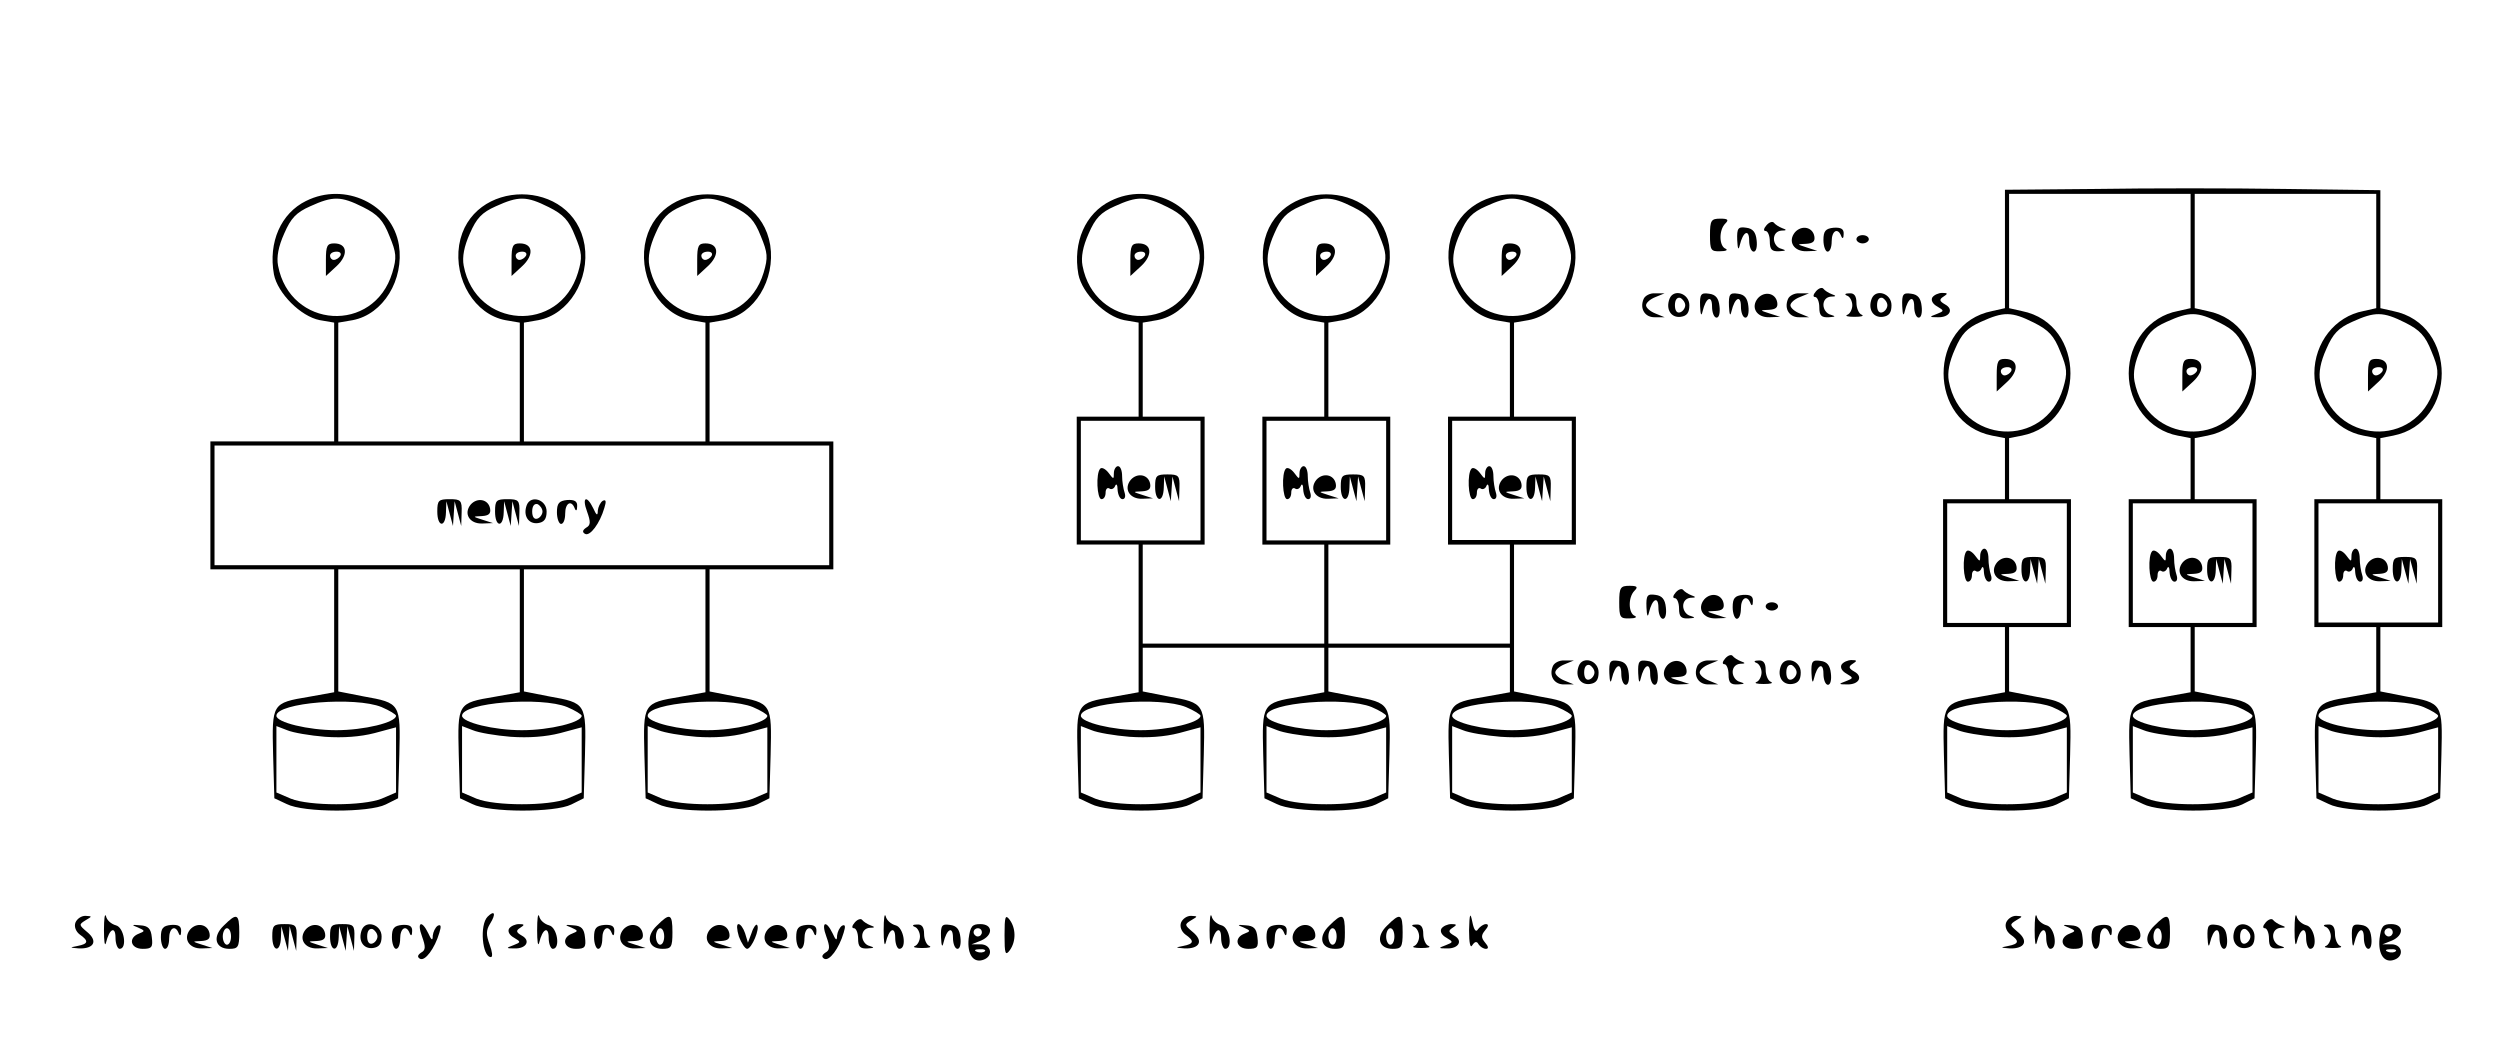 <?xml version="1.0" standalone="no"?>
<!DOCTYPE svg PUBLIC "-//W3C//DTD SVG 20010904//EN"
 "http://www.w3.org/TR/2001/REC-SVG-20010904/DTD/svg10.dtd">
<svg version="1.0" xmlns="http://www.w3.org/2000/svg"
 width="606pt" height="256pt" viewBox="0 0 606 256"
 preserveAspectRatio="xMidYMid meet">

<g transform="translate(0,256) scale(0.1,-0.1)"
fill="#000000" stroke="none">
<path d="M5083 2102 l-223 -2 0 -144 0 -143 -31 -7 c-157 -31 -157 -271 0
-302 l31 -6 0 -74 0 -74 -75 0 -75 0 0 -155 0 -155 75 0 75 0 0 -79 0 -79 -61
-11 c-90 -15 -90 -16 -87 -140 l3 -106 30 -14 c41 -21 200 -21 240 -1 l30 15
3 106 c3 124 3 125 -87 141 l-61 12 0 78 0 78 75 0 75 0 0 155 0 155 -75 0
-75 0 0 74 0 74 31 6 c157 31 157 271 0 302 l-31 7 0 138 0 139 220 0 220 0 0
-139 0 -138 -31 -7 c-69 -13 -119 -77 -119 -151 0 -74 50 -138 119 -151 l31
-6 0 -74 0 -74 -75 0 -75 0 0 -155 0 -155 75 0 75 0 0 -79 0 -79 -61 -11 c-90
-15 -90 -16 -87 -140 l3 -106 30 -14 c41 -21 200 -21 240 -1 l30 15 3 106 c3
124 3 125 -87 141 l-61 12 0 78 0 78 75 0 75 0 0 155 0 155 -75 0 -75 0 0 74
0 74 31 6 c157 31 157 271 0 302 l-31 7 0 138 0 139 220 0 220 0 0 -139 0
-138 -31 -7 c-69 -13 -119 -77 -119 -151 0 -74 50 -138 119 -151 l31 -6 0 -74
0 -74 -75 0 -75 0 0 -155 0 -155 75 0 75 0 0 -79 0 -79 -61 -11 c-90 -15 -90
-16 -87 -140 l3 -106 30 -14 c41 -21 200 -21 240 -1 l30 15 3 106 c3 124 3
125 -87 141 l-61 12 0 78 0 78 75 0 75 0 0 155 0 155 -75 0 -75 0 0 74 0 74
31 6 c157 31 157 271 0 302 l-31 7 0 143 0 143 -232 3 c-128 2 -333 2 -455 0z
m-153 -324 c36 -18 49 -32 64 -70 17 -41 18 -52 7 -89 -45 -149 -248 -136
-277 17 -4 21 1 47 15 78 16 37 29 51 63 66 55 25 74 25 128 -2z m450 0 c36
-18 49 -32 64 -70 17 -41 18 -52 7 -89 -45 -149 -248 -136 -277 17 -4 21 1 47
15 78 16 37 29 51 63 66 55 25 74 25 128 -2z m450 0 c36 -18 49 -32 64 -70 17
-41 18 -52 7 -89 -45 -149 -248 -136 -277 17 -4 21 1 47 15 78 16 37 29 51 63
66 55 25 74 25 128 -2z m-820 -583 l0 -145 -145 0 -145 0 0 145 0 145 145 0
145 0 0 -145z m450 0 l0 -145 -145 0 -145 0 0 145 0 145 145 0 145 0 0 -145z
m450 0 l0 -144 -145 0 -145 0 0 144 0 145 145 0 145 0 0 -145z m-935 -349 c19
-8 35 -18 35 -21 0 -16 -77 -35 -145 -35 -68 0 -145 19 -145 35 0 32 192 47
255 21z m450 0 c19 -8 35 -18 35 -21 0 -16 -77 -35 -145 -35 -68 0 -145 19
-145 35 0 32 192 47 255 21z m450 0 c19 -8 35 -18 35 -21 0 -16 -77 -35 -145
-35 -68 0 -145 19 -145 35 0 32 192 47 255 21z m-1037 -72 c44 -3 85 0 120 9
l52 14 0 -79 0 -79 -35 -15 c-45 -18 -175 -18 -220 0 l-35 15 0 80 0 81 26
-10 c14 -6 55 -13 92 -16z m450 0 c44 -3 85 0 120 9 l52 14 0 -79 0 -79 -35
-15 c-45 -18 -175 -18 -220 0 l-35 15 0 80 0 81 26 -10 c14 -6 55 -13 92 -16z
m450 0 c44 -3 85 0 120 9 l52 14 0 -79 0 -79 -35 -15 c-45 -18 -175 -18 -220
0 l-35 15 0 80 0 81 26 -10 c14 -6 55 -13 92 -16z"/>
<path d="M4840 1650 l0 -39 26 24 c29 27 26 55 -6 55 -17 0 -20 -6 -20 -40z
m35 10 c-3 -5 -10 -10 -16 -10 -5 0 -9 5 -9 10 0 6 7 10 16 10 8 0 12 -4 9
-10z"/>
<path d="M5290 1650 l0 -39 26 24 c29 27 26 55 -6 55 -17 0 -20 -6 -20 -40z
m35 10 c-3 -5 -10 -10 -16 -10 -5 0 -9 5 -9 10 0 6 7 10 16 10 8 0 12 -4 9
-10z"/>
<path d="M5740 1650 l0 -39 26 24 c29 27 26 55 -6 55 -17 0 -20 -6 -20 -40z
m35 10 c-3 -5 -10 -10 -16 -10 -5 0 -9 5 -9 10 0 6 7 10 16 10 8 0 12 -4 9
-10z"/>
<path d="M4767 1224 c-11 -11 -8 -74 3 -74 6 0 10 7 10 16 0 8 4 13 9 10 5 -4
12 0 14 6 3 7 6 3 6 -9 1 -13 6 -23 12 -23 6 0 8 7 5 16 -3 9 -6 27 -6 40 0
13 -4 24 -10 24 -5 0 -10 -8 -10 -17 0 -16 -1 -15 -13 1 -7 9 -16 14 -20 10z"/>
<path d="M4841 1197 c-18 -22 -3 -47 28 -46 l26 1 -25 8 c-25 8 -25 8 -2 9 17
1 22 6 20 18 -4 23 -31 28 -47 10z"/>
<path d="M4900 1180 c0 -38 20 -40 21 -2 l1 27 8 -30 8 -30 2 30 2 30 8 -30 8
-30 1 33 c1 29 -2 32 -29 32 -27 0 -30 -3 -30 -30z"/>
<path d="M5217 1224 c-11 -11 -8 -74 3 -74 6 0 10 7 10 16 0 8 4 13 9 10 5 -4
12 0 14 6 3 7 6 3 6 -9 1 -13 6 -23 12 -23 6 0 8 7 5 16 -3 9 -6 27 -6 40 0
13 -4 24 -10 24 -5 0 -10 -8 -10 -17 0 -16 -1 -15 -13 1 -7 9 -16 14 -20 10z"/>
<path d="M5291 1197 c-18 -22 -3 -47 28 -46 l26 1 -25 8 c-25 8 -25 8 -2 9 17
1 22 6 20 18 -4 23 -31 28 -47 10z"/>
<path d="M5350 1180 c0 -38 20 -40 21 -2 l1 27 8 -30 8 -30 2 30 2 30 8 -30 8
-30 1 33 c1 29 -2 32 -29 32 -27 0 -30 -3 -30 -30z"/>
<path d="M5667 1224 c-11 -11 -8 -74 3 -74 6 0 10 7 10 16 0 8 4 13 9 10 5 -4
12 0 14 6 3 7 6 3 6 -9 1 -13 6 -23 12 -23 6 0 8 7 5 16 -3 9 -6 27 -6 40 0
13 -4 24 -10 24 -5 0 -10 -8 -10 -17 0 -16 -1 -15 -13 1 -7 9 -16 14 -20 10z"/>
<path d="M5741 1197 c-18 -22 -3 -47 28 -46 l26 1 -25 8 c-25 8 -25 8 -2 9 17
1 22 6 20 18 -4 23 -31 28 -47 10z"/>
<path d="M5800 1180 c0 -38 20 -40 21 -2 l1 27 8 -30 8 -30 2 30 2 30 8 -30 8
-30 1 33 c1 29 -2 32 -29 32 -27 0 -30 -3 -30 -30z"/>
<path d="M742 2073 c-61 -30 -92 -100 -78 -178 9 -46 65 -102 111 -111 l35 -6
0 -144 0 -144 -150 0 -150 0 0 -155 0 -155 150 0 150 0 0 -149 0 -149 -61 -11
c-90 -15 -90 -16 -87 -140 l3 -106 30 -14 c41 -21 200 -21 240 -1 l30 15 3
106 c3 124 3 125 -87 141 l-61 12 0 148 0 148 220 0 220 0 0 -149 0 -149 -61
-11 c-90 -15 -90 -16 -87 -140 l3 -106 30 -14 c41 -21 200 -21 240 -1 l30 15
3 106 c3 124 3 125 -87 141 l-61 12 0 148 0 148 220 0 220 0 0 -149 0 -149
-61 -11 c-90 -15 -90 -16 -87 -140 l3 -106 30 -14 c41 -21 200 -21 240 -1 l30
15 3 106 c3 124 3 125 -87 141 l-61 12 0 148 0 148 150 0 150 0 0 155 0 155
-150 0 -150 0 0 144 0 144 35 6 c74 14 125 98 112 182 -27 164 -277 164 -304
0 -13 -84 38 -168 112 -182 l35 -6 0 -144 0 -144 -220 0 -220 0 0 144 0 144
35 6 c74 14 125 98 112 182 -27 164 -277 164 -304 0 -13 -84 38 -168 112 -182
l35 -6 0 -144 0 -144 -220 0 -220 0 0 144 0 144 35 6 c74 14 125 98 112 182
-16 99 -131 154 -225 107z m138 -15 c36 -18 49 -32 64 -70 17 -41 18 -52 7
-89 -45 -149 -248 -136 -277 17 -4 21 1 47 15 78 16 37 29 51 63 66 55 25 74
25 128 -2z m450 0 c36 -18 49 -32 64 -70 17 -41 18 -52 7 -89 -45 -149 -248
-136 -277 17 -4 21 1 47 15 78 16 37 29 51 63 66 55 25 74 25 128 -2z m450 0
c36 -18 49 -32 64 -70 17 -41 18 -52 7 -89 -45 -149 -248 -136 -277 17 -4 21
1 47 15 78 16 37 29 51 63 66 55 25 74 25 128 -2z m230 -723 l0 -145 -745 0
-745 0 0 145 0 145 745 0 745 0 0 -145z m-1085 -489 c19 -8 35 -18 35 -21 0
-16 -77 -35 -145 -35 -68 0 -145 19 -145 35 0 32 192 47 255 21z m450 0 c19
-8 35 -18 35 -21 0 -16 -77 -35 -145 -35 -68 0 -145 19 -145 35 0 32 192 47
255 21z m450 0 c19 -8 35 -18 35 -21 0 -16 -77 -35 -145 -35 -68 0 -145 19
-145 35 0 32 192 47 255 21z m-1037 -72 c44 -3 85 0 120 9 l52 14 0 -79 0 -79
-35 -15 c-45 -18 -175 -18 -220 0 l-35 15 0 80 0 81 26 -10 c14 -6 55 -13 92
-16z m450 0 c44 -3 85 0 120 9 l52 14 0 -79 0 -79 -35 -15 c-45 -18 -175 -18
-220 0 l-35 15 0 80 0 81 26 -10 c14 -6 55 -13 92 -16z m450 0 c44 -3 85 0
120 9 l52 14 0 -79 0 -79 -35 -15 c-45 -18 -175 -18 -220 0 l-35 15 0 80 0 81
26 -10 c14 -6 55 -13 92 -16z"/>
<path d="M790 1930 l0 -39 26 24 c29 27 26 55 -6 55 -17 0 -20 -6 -20 -40z
m35 10 c-3 -5 -10 -10 -16 -10 -5 0 -9 5 -9 10 0 6 7 10 16 10 8 0 12 -4 9
-10z"/>
<path d="M1240 1930 l0 -39 26 24 c29 27 26 55 -6 55 -17 0 -20 -6 -20 -40z
m35 10 c-3 -5 -10 -10 -16 -10 -5 0 -9 5 -9 10 0 6 7 10 16 10 8 0 12 -4 9
-10z"/>
<path d="M1690 1930 l0 -39 26 24 c29 27 26 55 -6 55 -17 0 -20 -6 -20 -40z
m35 10 c-3 -5 -10 -10 -16 -10 -5 0 -9 5 -9 10 0 6 7 10 16 10 8 0 12 -4 9
-10z"/>
<path d="M1060 1320 c0 -38 20 -40 21 -2 l1 27 8 -30 8 -30 2 30 2 30 8 -30 8
-30 1 33 c1 29 -2 32 -29 32 -27 0 -30 -3 -30 -30z"/>
<path d="M1141 1337 c-18 -22 -3 -47 28 -46 l26 1 -25 8 c-25 8 -25 8 -2 9 17
1 22 6 20 18 -4 23 -31 28 -47 10z"/>
<path d="M1200 1320 c0 -38 20 -40 21 -2 l1 27 8 -30 8 -30 2 30 2 30 8 -30 8
-30 1 33 c1 29 -2 32 -29 32 -27 0 -30 -3 -30 -30z"/>
<path d="M1277 1336 c-10 -26 4 -47 27 -44 15 2 21 10 21 28 0 29 -38 41 -48
16z m38 -16 c0 -7 -6 -15 -12 -17 -8 -3 -13 4 -13 17 0 13 5 20 13 18 6 -3 12
-11 12 -18z"/>
<path d="M1350 1318 c0 -15 5 -28 10 -28 6 0 10 11 10 25 0 26 15 34 23 13 3
-8 6 -6 6 4 1 13 -6 17 -24 16 -20 -2 -25 -8 -25 -30z"/>
<path d="M1423 1320 c9 -25 9 -33 -2 -39 -9 -6 -10 -11 -3 -15 12 -7 36 25 47
63 5 16 4 21 -4 17 -6 -4 -11 -15 -12 -24 0 -13 -3 -12 -11 6 -16 33 -28 27
-15 -8z"/>
<path d="M2692 2073 c-61 -30 -92 -100 -78 -178 9 -46 65 -102 111 -111 l35
-6 0 -114 0 -114 -75 0 -75 0 0 -155 0 -155 75 0 75 0 0 -179 0 -179 -61 -11
c-90 -15 -90 -16 -87 -140 l3 -106 30 -14 c41 -21 200 -21 240 -1 l30 15 3
106 c3 124 3 125 -87 141 l-61 12 0 53 0 53 220 0 220 0 0 -54 0 -54 -61 -11
c-90 -15 -90 -16 -87 -140 l3 -106 30 -14 c41 -21 200 -21 240 -1 l30 15 3
106 c3 124 3 125 -87 141 l-61 12 0 53 0 53 220 0 220 0 0 -54 0 -54 -61 -11
c-90 -15 -90 -16 -87 -140 l3 -106 30 -14 c41 -21 200 -21 240 -1 l30 15 3
106 c3 124 3 125 -87 141 l-61 12 0 178 0 178 75 0 75 0 0 155 0 155 -75 0
-75 0 0 114 0 114 35 6 c74 14 125 98 112 182 -27 164 -277 164 -304 0 -13
-84 38 -168 112 -182 l35 -6 0 -114 0 -114 -75 0 -75 0 0 -155 0 -155 75 0 75
0 0 -120 0 -120 -220 0 -220 0 0 120 0 120 75 0 75 0 0 155 0 155 -75 0 -75 0
0 114 0 114 35 6 c74 14 125 98 112 182 -27 164 -277 164 -304 0 -13 -84 38
-168 112 -182 l35 -6 0 -114 0 -114 -75 0 -75 0 0 -155 0 -155 75 0 75 0 0
-120 0 -120 -220 0 -220 0 0 120 0 120 75 0 75 0 0 155 0 155 -75 0 -75 0 0
114 0 114 35 6 c74 14 125 98 112 182 -16 99 -131 154 -225 107z m138 -15 c36
-18 49 -32 64 -70 17 -41 18 -52 7 -89 -45 -149 -248 -136 -277 17 -4 21 1 47
15 78 16 37 29 51 63 66 55 25 74 25 128 -2z m450 0 c36 -18 49 -32 64 -70 17
-41 18 -52 7 -89 -45 -149 -248 -136 -277 17 -4 21 1 47 15 78 16 37 29 51 63
66 55 25 74 25 128 -2z m450 0 c36 -18 49 -32 64 -70 17 -41 18 -52 7 -89 -45
-149 -248 -136 -277 17 -4 21 1 47 15 78 16 37 29 51 63 66 55 25 74 25 128
-2z m-820 -663 l0 -145 -145 0 -145 0 0 145 0 145 145 0 145 0 0 -145z m450 0
l0 -145 -145 0 -145 0 0 145 0 145 145 0 145 0 0 -145z m450 0 l0 -144 -145 0
-145 0 0 144 0 145 145 0 145 0 0 -145z m-935 -549 c19 -8 35 -18 35 -21 0
-16 -77 -35 -145 -35 -68 0 -145 19 -145 35 0 32 192 47 255 21z m450 0 c19
-8 35 -18 35 -21 0 -16 -77 -35 -145 -35 -68 0 -145 19 -145 35 0 32 192 47
255 21z m450 0 c19 -8 35 -18 35 -21 0 -16 -77 -35 -145 -35 -68 0 -145 19
-145 35 0 32 192 47 255 21z m-1037 -72 c44 -3 85 0 120 9 l52 14 0 -79 0 -79
-35 -15 c-45 -18 -175 -18 -220 0 l-35 15 0 80 0 81 26 -10 c14 -6 55 -13 92
-16z m450 0 c44 -3 85 0 120 9 l52 14 0 -79 0 -79 -35 -15 c-45 -18 -175 -18
-220 0 l-35 15 0 80 0 81 26 -10 c14 -6 55 -13 92 -16z m450 0 c44 -3 85 0
120 9 l52 14 0 -79 0 -79 -35 -15 c-45 -18 -175 -18 -220 0 l-35 15 0 80 0 81
26 -10 c14 -6 55 -13 92 -16z"/>
<path d="M2740 1930 l0 -39 26 24 c29 27 26 55 -6 55 -17 0 -20 -6 -20 -40z
m35 10 c-3 -5 -10 -10 -16 -10 -5 0 -9 5 -9 10 0 6 7 10 16 10 8 0 12 -4 9
-10z"/>
<path d="M3190 1930 l0 -39 26 24 c29 27 26 55 -6 55 -17 0 -20 -6 -20 -40z
m35 10 c-3 -5 -10 -10 -16 -10 -5 0 -9 5 -9 10 0 6 7 10 16 10 8 0 12 -4 9
-10z"/>
<path d="M3640 1930 l0 -39 26 24 c29 27 26 55 -6 55 -17 0 -20 -6 -20 -40z
m35 10 c-3 -5 -10 -10 -16 -10 -5 0 -9 5 -9 10 0 6 7 10 16 10 8 0 12 -4 9
-10z"/>
<path d="M2667 1424 c-11 -11 -8 -74 3 -74 6 0 10 7 10 16 0 8 4 13 9 10 5 -4
12 0 14 6 3 7 6 3 6 -9 1 -13 6 -23 12 -23 6 0 8 7 5 16 -3 9 -6 27 -6 40 0
13 -4 24 -10 24 -5 0 -10 -8 -10 -17 0 -16 -1 -15 -13 1 -7 9 -16 14 -20 10z"/>
<path d="M2741 1397 c-18 -22 -3 -47 28 -46 l26 1 -25 8 c-25 8 -25 8 -2 9 17
1 22 6 20 18 -4 23 -31 28 -47 10z"/>
<path d="M2800 1380 c0 -38 20 -40 21 -2 l1 27 8 -30 8 -30 2 30 2 30 8 -30 8
-30 1 33 c1 29 -2 32 -29 32 -27 0 -30 -3 -30 -30z"/>
<path d="M3117 1424 c-11 -11 -8 -74 3 -74 6 0 10 7 10 16 0 8 4 13 9 10 5 -4
12 0 14 6 3 7 6 3 6 -9 1 -13 6 -23 12 -23 6 0 8 7 5 16 -3 9 -6 27 -6 40 0
13 -4 24 -10 24 -5 0 -10 -8 -10 -17 0 -16 -1 -15 -13 1 -7 9 -16 14 -20 10z"/>
<path d="M3191 1397 c-18 -22 -3 -47 28 -46 l26 1 -25 8 c-25 8 -25 8 -2 9 17
1 22 6 20 18 -4 23 -31 28 -47 10z"/>
<path d="M3250 1380 c0 -38 20 -40 21 -2 l1 27 8 -30 8 -30 2 30 2 30 8 -30 8
-30 1 33 c1 29 -2 32 -29 32 -27 0 -30 -3 -30 -30z"/>
<path d="M3567 1424 c-11 -11 -8 -74 3 -74 6 0 10 7 10 16 0 8 4 13 9 10 5 -4
12 0 14 6 3 7 6 3 6 -9 1 -13 6 -23 12 -23 6 0 8 7 5 16 -3 9 -6 27 -6 40 0
13 -4 24 -10 24 -5 0 -10 -8 -10 -17 0 -16 -1 -15 -13 1 -7 9 -16 14 -20 10z"/>
<path d="M3641 1397 c-18 -22 -3 -47 28 -46 l26 1 -25 8 c-25 8 -25 8 -2 9 17
1 22 6 20 18 -4 23 -31 28 -47 10z"/>
<path d="M3700 1380 c0 -38 20 -40 21 -2 l1 27 8 -30 8 -30 2 30 2 30 8 -30 8
-30 1 33 c1 29 -2 32 -29 32 -27 0 -30 -3 -30 -30z"/>
<path d="M4145 1990 c0 -36 2 -40 25 -39 14 0 19 3 13 6 -16 6 -17 45 -1 61 9
9 7 12 -12 12 -22 0 -25 -4 -25 -40z"/>
<path d="M4282 2014 c-7 -8 -8 -14 -2 -14 5 0 10 -11 10 -25 0 -20 5 -25 23
-24 16 1 18 2 5 6 -10 2 -18 13 -18 24 0 11 7 19 18 20 13 0 14 2 2 6 -8 3
-17 9 -20 13 -3 4 -11 2 -18 -6z"/>
<path d="M4211 1978 c1 -21 3 -26 6 -13 8 34 23 41 23 12 0 -15 5 -27 11 -27
6 0 9 12 7 28 -2 19 -9 28 -25 30 -20 3 -23 -1 -22 -30z"/>
<path d="M4351 1997 c-18 -22 -3 -47 28 -46 l26 1 -25 8 c-25 8 -25 8 -2 9 17
1 22 6 20 18 -4 23 -31 28 -47 10z"/>
<path d="M4420 1978 c0 -15 5 -28 10 -28 6 0 10 11 10 25 0 26 15 34 23 13 3
-8 6 -6 6 4 1 13 -6 17 -24 16 -20 -2 -25 -8 -25 -30z"/>
<path d="M4500 1980 c0 -5 7 -10 15 -10 8 0 15 5 15 10 0 6 -7 10 -15 10 -8 0
-15 -4 -15 -10z"/>
<path d="M4402 1854 c-7 -8 -8 -14 -2 -14 5 0 10 -11 10 -25 0 -20 5 -25 23
-24 16 1 18 2 5 6 -10 2 -18 13 -18 24 0 11 7 19 18 20 13 0 14 2 2 6 -8 3
-17 9 -20 13 -3 4 -11 2 -18 -6z"/>
<path d="M3984 1835 c-10 -24 4 -45 28 -44 l23 0 -22 9 c-13 5 -23 14 -23 20
0 6 10 15 23 20 l22 9 -23 0 c-12 1 -25 -6 -28 -14z"/>
<path d="M4047 1836 c-10 -26 4 -47 27 -44 15 2 21 10 21 28 0 29 -38 41 -48
16z m38 -16 c0 -7 -6 -15 -12 -17 -8 -3 -13 4 -13 17 0 13 5 20 13 18 6 -3 12
-11 12 -18z"/>
<path d="M4121 1818 c1 -21 3 -26 6 -13 8 34 23 41 23 12 0 -15 5 -27 11 -27
6 0 9 12 7 28 -2 19 -9 28 -25 30 -20 3 -23 -1 -22 -30z"/>
<path d="M4191 1818 c1 -21 3 -26 6 -13 8 34 23 41 23 12 0 -15 5 -27 11 -27
6 0 9 12 7 28 -2 19 -9 28 -25 30 -20 3 -23 -1 -22 -30z"/>
<path d="M4261 1837 c-18 -22 -3 -47 28 -46 l26 1 -25 8 c-25 8 -25 8 -2 9 17
1 22 6 20 18 -4 23 -31 28 -47 10z"/>
<path d="M4334 1835 c-10 -24 4 -45 28 -44 l23 0 -22 9 c-13 5 -23 14 -23 20
0 6 10 15 23 20 l22 9 -23 0 c-12 1 -25 -6 -28 -14z"/>
<path d="M4478 1843 c6 -2 12 -13 12 -23 0 -10 -6 -21 -12 -23 -7 -3 1 -5 17
-5 17 0 24 2 18 5 -7 2 -13 16 -13 29 0 16 -5 24 -17 23 -11 0 -13 -3 -5 -6z"/>
<path d="M4537 1836 c-10 -26 4 -47 27 -44 15 2 21 10 21 28 0 29 -38 41 -48
16z m38 -16 c0 -7 -6 -15 -12 -17 -8 -3 -13 4 -13 17 0 13 5 20 13 18 6 -3 12
-11 12 -18z"/>
<path d="M4611 1818 c1 -21 3 -26 6 -13 8 34 23 41 23 12 0 -15 5 -27 11 -27
6 0 9 12 7 28 -2 19 -9 28 -25 30 -20 3 -23 -1 -22 -30z"/>
<path d="M4684 1839 c-4 -7 1 -16 12 -22 17 -10 17 -11 -1 -18 -19 -7 -19 -8
2 -8 29 -1 40 19 18 31 -14 8 -15 12 -4 19 11 7 11 9 -3 9 -9 0 -20 -5 -24
-11z"/>
<path d="M3925 1100 c0 -36 2 -40 25 -39 14 0 19 3 13 6 -16 6 -17 45 -1 61 9
9 7 12 -12 12 -22 0 -25 -4 -25 -40z"/>
<path d="M4062 1124 c-7 -8 -8 -14 -2 -14 5 0 10 -11 10 -25 0 -20 5 -25 23
-24 16 1 18 2 5 6 -10 2 -18 13 -18 24 0 11 7 19 18 20 13 0 14 2 2 6 -8 3
-17 9 -20 13 -3 4 -11 2 -18 -6z"/>
<path d="M3991 1088 c1 -21 3 -26 6 -13 8 34 23 41 23 12 0 -15 5 -27 11 -27
6 0 9 12 7 28 -2 19 -9 28 -25 30 -20 3 -23 -1 -22 -30z"/>
<path d="M4131 1107 c-18 -22 -3 -47 28 -46 l26 1 -25 8 c-25 8 -25 8 -2 9 17
1 22 6 20 18 -4 23 -31 28 -47 10z"/>
<path d="M4200 1088 c0 -15 5 -28 10 -28 6 0 10 11 10 25 0 26 15 34 23 13 3
-8 6 -6 6 4 1 13 -6 17 -24 16 -20 -2 -25 -8 -25 -30z"/>
<path d="M4280 1090 c0 -5 7 -10 15 -10 8 0 15 5 15 10 0 6 -7 10 -15 10 -8 0
-15 -4 -15 -10z"/>
<path d="M4182 964 c-7 -8 -8 -14 -2 -14 5 0 10 -11 10 -25 0 -20 5 -25 23
-24 16 1 18 2 5 6 -10 2 -18 13 -18 24 0 11 7 19 18 20 13 0 14 2 2 6 -8 3
-17 9 -20 13 -3 4 -11 2 -18 -6z"/>
<path d="M3764 945 c-10 -24 4 -45 28 -44 l23 0 -22 9 c-13 5 -23 14 -23 20 0
6 10 15 23 20 l22 9 -23 0 c-12 1 -25 -6 -28 -14z"/>
<path d="M3827 946 c-10 -26 4 -47 27 -44 15 2 21 10 21 28 0 29 -38 41 -48
16z m38 -16 c0 -7 -6 -15 -12 -17 -8 -3 -13 4 -13 17 0 13 5 20 13 18 6 -3 12
-11 12 -18z"/>
<path d="M3901 928 c1 -21 3 -26 6 -13 8 34 23 41 23 12 0 -15 5 -27 11 -27 6
0 9 12 7 28 -2 19 -9 28 -25 30 -20 3 -23 -1 -22 -30z"/>
<path d="M3971 928 c1 -21 3 -26 6 -13 8 34 23 41 23 12 0 -15 5 -27 11 -27 6
0 9 12 7 28 -2 19 -9 28 -25 30 -20 3 -23 -1 -22 -30z"/>
<path d="M4041 947 c-18 -22 -3 -47 28 -46 l26 1 -25 8 c-25 8 -25 8 -2 9 17
1 22 6 20 18 -4 23 -31 28 -47 10z"/>
<path d="M4114 945 c-10 -24 4 -45 28 -44 l23 0 -22 9 c-13 5 -23 14 -23 20 0
6 10 15 23 20 l22 9 -23 0 c-12 1 -25 -6 -28 -14z"/>
<path d="M4258 953 c6 -2 12 -13 12 -23 0 -10 -6 -21 -12 -23 -7 -3 1 -5 17
-5 17 0 24 2 18 5 -7 2 -13 16 -13 29 0 16 -5 24 -17 23 -11 0 -13 -3 -5 -6z"/>
<path d="M4317 946 c-10 -26 4 -47 27 -44 15 2 21 10 21 28 0 29 -38 41 -48
16z m38 -16 c0 -7 -6 -15 -12 -17 -8 -3 -13 4 -13 17 0 13 5 20 13 18 6 -3 12
-11 12 -18z"/>
<path d="M4391 928 c1 -21 3 -26 6 -13 8 34 23 41 23 12 0 -15 5 -27 11 -27 6
0 9 12 7 28 -2 19 -9 28 -25 30 -20 3 -23 -1 -22 -30z"/>
<path d="M4464 949 c-4 -7 1 -16 12 -22 17 -10 17 -11 -1 -18 -19 -7 -19 -8 2
-8 29 -1 40 19 18 31 -14 8 -15 12 -4 19 11 7 11 9 -3 9 -9 0 -20 -5 -24 -11z"/>
<path d="M252 305 c0 -27 2 -41 5 -30 8 34 23 41 23 12 0 -15 5 -27 10 -27 19
0 11 52 -9 57 -11 3 -22 12 -24 22 -3 9 -5 -6 -5 -34z"/>
<path d="M1182 338 c-20 -20 -13 -98 8 -98 5 0 3 14 -3 30 -9 24 -9 35 1 51
15 24 11 34 -6 17z"/>
<path d="M1302 305 c0 -27 2 -41 5 -30 8 34 23 41 23 12 0 -15 5 -27 10 -27
19 0 11 52 -9 57 -11 3 -22 12 -24 22 -3 9 -5 -6 -5 -34z"/>
<path d="M2142 305 c0 -27 2 -41 5 -30 8 34 23 41 23 12 0 -15 5 -27 10 -27
19 0 11 52 -9 57 -11 3 -22 12 -24 22 -3 9 -5 -6 -5 -34z"/>
<path d="M2435 293 c0 -45 2 -51 13 -36 15 21 15 53 -1 74 -10 13 -12 7 -12
-38z"/>
<path d="M2932 305 c0 -27 2 -41 5 -30 8 34 23 41 23 12 0 -15 5 -27 10 -27
19 0 11 52 -9 57 -11 3 -22 12 -24 22 -3 9 -5 -6 -5 -34z"/>
<path d="M3561 305 c0 -31 3 -45 8 -36 6 9 11 10 15 2 4 -6 12 -11 18 -11 7 0
6 6 -2 15 -10 12 -10 18 0 30 8 9 9 15 2 15 -6 0 -14 -6 -19 -12 -5 -9 -10 -3
-14 17 -5 25 -7 21 -8 -20z"/>
<path d="M4932 305 c0 -27 2 -41 5 -30 8 34 23 41 23 12 0 -15 5 -27 10 -27
19 0 11 52 -9 57 -11 3 -22 12 -24 22 -3 9 -5 -6 -5 -34z"/>
<path d="M5562 305 c0 -27 2 -41 5 -30 8 34 23 41 23 12 0 -15 5 -27 10 -27
19 0 11 52 -9 57 -11 3 -22 12 -24 22 -3 9 -5 -6 -5 -34z"/>
<path d="M183 324 c-4 -10 1 -22 10 -29 23 -16 21 -23 -5 -28 -20 -4 -20 -4 4
-6 36 -1 46 18 19 40 -20 17 -20 18 -4 28 17 10 17 10 0 11 -10 0 -20 -7 -24
-16z"/>
<path d="M542 316 c-28 -27 -20 -56 14 -56 21 0 24 4 24 40 0 46 -6 48 -38 16z
m18 -26 c0 -11 -4 -20 -10 -20 -5 0 -10 9 -10 20 0 11 5 20 10 20 6 0 10 -9
10 -20z"/>
<path d="M1592 316 c-28 -27 -20 -56 14 -56 21 0 24 4 24 40 0 46 -6 48 -38
16z m18 -26 c0 -11 -4 -20 -10 -20 -5 0 -10 9 -10 20 0 11 5 20 10 20 6 0 10
-9 10 -20z"/>
<path d="M2072 324 c-7 -8 -8 -14 -2 -14 5 0 10 -11 10 -25 0 -20 5 -25 23
-24 16 1 18 2 5 6 -10 2 -18 13 -18 24 0 11 7 19 18 20 13 0 14 2 2 6 -8 3
-17 9 -20 13 -3 4 -11 2 -18 -6z"/>
<path d="M2863 324 c-4 -10 1 -22 10 -29 23 -16 21 -23 -5 -28 -20 -4 -20 -4
4 -6 36 -1 46 18 19 40 -20 17 -20 18 -4 28 17 10 17 10 0 11 -10 0 -20 -7
-24 -16z"/>
<path d="M3222 316 c-28 -27 -20 -56 14 -56 21 0 24 4 24 40 0 46 -6 48 -38
16z m18 -26 c0 -11 -4 -20 -10 -20 -5 0 -10 9 -10 20 0 11 5 20 10 20 6 0 10
-9 10 -20z"/>
<path d="M3362 316 c-28 -27 -20 -56 14 -56 21 0 24 4 24 40 0 46 -6 48 -38
16z m18 -26 c0 -11 -4 -20 -10 -20 -5 0 -10 9 -10 20 0 11 5 20 10 20 6 0 10
-9 10 -20z"/>
<path d="M4863 324 c-4 -10 1 -22 10 -29 23 -16 21 -23 -5 -28 -20 -4 -20 -4
4 -6 36 -1 46 18 19 40 -20 17 -20 18 -4 28 17 10 17 10 0 11 -10 0 -20 -7
-24 -16z"/>
<path d="M5222 316 c-28 -27 -20 -56 14 -56 21 0 24 4 24 40 0 46 -6 48 -38
16z m18 -26 c0 -11 -4 -20 -10 -20 -5 0 -10 9 -10 20 0 11 5 20 10 20 6 0 10
-9 10 -20z"/>
<path d="M5492 324 c-7 -8 -8 -14 -2 -14 5 0 10 -11 10 -25 0 -20 5 -25 23
-24 16 1 18 2 5 6 -10 2 -18 13 -18 24 0 11 7 19 18 20 13 0 14 2 2 6 -8 3
-17 9 -20 13 -3 4 -11 2 -18 -6z"/>
<path d="M334 312 c18 -8 18 -9 3 -15 -27 -10 -21 -37 9 -37 22 0 25 4 22 28
-2 21 -9 28 -28 29 -21 2 -22 1 -6 -5z"/>
<path d="M390 288 c0 -15 5 -28 10 -28 6 0 10 11 10 25 0 26 15 34 23 13 3 -8
6 -6 6 4 1 13 -6 17 -24 16 -20 -2 -25 -8 -25 -30z"/>
<path d="M461 307 c-18 -22 -3 -47 28 -46 l26 1 -25 8 c-25 8 -25 8 -2 9 17 1
22 6 20 18 -4 23 -31 28 -47 10z"/>
<path d="M660 290 c0 -38 20 -40 21 -2 l1 27 8 -30 8 -30 2 30 2 30 8 -30 8
-30 1 33 c1 29 -2 32 -29 32 -27 0 -30 -3 -30 -30z"/>
<path d="M741 307 c-18 -22 -3 -47 28 -46 l26 1 -25 8 c-25 8 -25 8 -2 9 17 1
22 6 20 18 -4 23 -31 28 -47 10z"/>
<path d="M800 290 c0 -38 20 -40 21 -2 l1 27 8 -30 8 -30 2 30 2 30 8 -30 8
-30 1 33 c1 29 -2 32 -29 32 -27 0 -30 -3 -30 -30z"/>
<path d="M877 306 c-10 -26 4 -47 27 -44 15 2 21 10 21 28 0 29 -38 41 -48 16z
m38 -16 c0 -7 -6 -15 -12 -17 -8 -3 -13 4 -13 17 0 13 5 20 13 18 6 -3 12 -11
12 -18z"/>
<path d="M950 288 c0 -15 5 -28 10 -28 6 0 10 11 10 25 0 26 15 34 23 13 3 -8
6 -6 6 4 1 13 -6 17 -24 16 -20 -2 -25 -8 -25 -30z"/>
<path d="M1023 290 c9 -25 9 -33 -2 -39 -9 -6 -10 -11 -3 -15 12 -7 36 25 47
63 5 16 4 21 -4 17 -6 -4 -11 -15 -12 -24 0 -13 -3 -12 -11 6 -16 33 -28 27
-15 -8z"/>
<path d="M1234 309 c-4 -7 1 -16 12 -22 17 -10 17 -11 -1 -18 -19 -7 -19 -8 2
-8 29 -1 40 19 18 31 -14 8 -15 12 -4 19 11 7 11 9 -3 9 -9 0 -20 -5 -24 -11z"/>
<path d="M1384 312 c18 -8 18 -9 3 -15 -27 -10 -21 -37 9 -37 22 0 25 4 22 28
-2 21 -9 28 -28 29 -21 2 -22 1 -6 -5z"/>
<path d="M1440 288 c0 -15 5 -28 10 -28 6 0 10 11 10 25 0 26 15 34 23 13 3
-8 6 -6 6 4 1 13 -6 17 -24 16 -20 -2 -25 -8 -25 -30z"/>
<path d="M1511 307 c-18 -22 -3 -47 28 -46 l26 1 -25 8 c-25 8 -25 8 -2 9 17
1 22 6 20 18 -4 23 -31 28 -47 10z"/>
<path d="M1721 307 c-18 -22 -3 -47 28 -46 l26 1 -25 8 c-25 8 -25 8 -2 9 17
1 22 6 20 18 -4 23 -31 28 -47 10z"/>
<path d="M1791 290 c6 -16 15 -30 20 -30 11 0 32 50 24 58 -2 3 -9 -6 -13 -19
l-9 -24 -7 23 c-4 12 -11 22 -16 22 -5 0 -4 -13 1 -30z"/>
<path d="M1861 307 c-18 -22 -3 -47 28 -46 l26 1 -25 8 c-25 8 -25 8 -2 9 17
1 22 6 20 18 -4 23 -31 28 -47 10z"/>
<path d="M1930 288 c0 -15 5 -28 10 -28 6 0 10 11 10 25 0 26 15 34 23 13 3
-8 6 -6 6 4 1 13 -6 17 -24 16 -20 -2 -25 -8 -25 -30z"/>
<path d="M2003 290 c9 -25 9 -33 -2 -39 -9 -6 -10 -11 -3 -15 12 -7 36 25 47
63 5 16 4 21 -4 17 -6 -4 -11 -15 -12 -24 0 -13 -3 -12 -11 6 -16 33 -28 27
-15 -8z"/>
<path d="M2218 313 c6 -2 12 -13 12 -23 0 -10 -6 -21 -12 -23 -7 -3 1 -5 17
-5 17 0 24 2 18 5 -7 2 -13 16 -13 29 0 16 -5 24 -17 23 -11 0 -13 -3 -5 -6z"/>
<path d="M2281 288 c1 -21 3 -26 6 -13 8 34 23 41 23 12 0 -15 5 -27 11 -27 6
0 9 12 7 28 -2 19 -9 28 -25 30 -20 3 -23 -1 -22 -30z"/>
<path d="M2348 285 c-4 -39 12 -61 37 -51 23 9 18 36 -7 37 l-23 0 23 9 c30
13 29 40 -2 40 -20 0 -24 -6 -28 -35z m32 15 c0 -5 -4 -10 -10 -10 -5 0 -10 5
-10 10 0 6 5 10 10 10 6 0 10 -4 10 -10z m7 -46 c-3 -3 -12 -4 -19 -1 -8 3 -5
6 6 6 11 1 17 -2 13 -5z"/>
<path d="M3014 312 c18 -8 18 -9 3 -15 -27 -10 -21 -37 9 -37 22 0 25 4 22 28
-2 21 -9 28 -28 29 -21 2 -22 1 -6 -5z"/>
<path d="M3070 288 c0 -15 5 -28 10 -28 6 0 10 11 10 25 0 26 15 34 23 13 3
-8 6 -6 6 4 1 13 -6 17 -24 16 -20 -2 -25 -8 -25 -30z"/>
<path d="M3141 307 c-18 -22 -3 -47 28 -46 l26 1 -25 8 c-25 8 -25 8 -2 9 17
1 22 6 20 18 -4 23 -31 28 -47 10z"/>
<path d="M3428 313 c6 -2 12 -13 12 -23 0 -10 -6 -21 -12 -23 -7 -3 1 -5 17
-5 17 0 24 2 18 5 -7 2 -13 16 -13 29 0 16 -5 24 -17 23 -11 0 -13 -3 -5 -6z"/>
<path d="M3494 309 c-4 -7 1 -16 12 -22 17 -10 17 -11 -1 -18 -19 -7 -19 -8 2
-8 29 -1 40 19 18 31 -14 8 -15 12 -4 19 11 7 11 9 -3 9 -9 0 -20 -5 -24 -11z"/>
<path d="M5014 312 c18 -8 18 -9 3 -15 -27 -10 -21 -37 9 -37 22 0 25 4 22 28
-2 21 -9 28 -28 29 -21 2 -22 1 -6 -5z"/>
<path d="M5070 288 c0 -15 5 -28 10 -28 6 0 10 11 10 25 0 26 15 34 23 13 3
-8 6 -6 6 4 1 13 -6 17 -24 16 -20 -2 -25 -8 -25 -30z"/>
<path d="M5141 307 c-18 -22 -3 -47 28 -46 l26 1 -25 8 c-25 8 -25 8 -2 9 17
1 22 6 20 18 -4 23 -31 28 -47 10z"/>
<path d="M5351 288 c1 -21 3 -26 6 -13 8 34 23 41 23 12 0 -15 5 -27 11 -27 6
0 9 12 7 28 -2 19 -9 28 -25 30 -20 3 -23 -1 -22 -30z"/>
<path d="M5417 306 c-10 -26 4 -47 27 -44 15 2 21 10 21 28 0 29 -38 41 -48
16z m38 -16 c0 -7 -6 -15 -12 -17 -8 -3 -13 4 -13 17 0 13 5 20 13 18 6 -3 12
-11 12 -18z"/>
<path d="M5638 313 c6 -2 12 -13 12 -23 0 -10 -6 -21 -12 -23 -7 -3 1 -5 17
-5 17 0 24 2 18 5 -7 2 -13 16 -13 29 0 16 -5 24 -17 23 -11 0 -13 -3 -5 -6z"/>
<path d="M5701 288 c1 -21 3 -26 6 -13 8 34 23 41 23 12 0 -15 5 -27 11 -27 6
0 9 12 7 28 -2 19 -9 28 -25 30 -20 3 -23 -1 -22 -30z"/>
<path d="M5768 285 c-4 -39 12 -61 37 -51 23 9 18 36 -7 37 l-23 0 23 9 c30
13 29 40 -2 40 -20 0 -24 -6 -28 -35z m32 15 c0 -5 -4 -10 -10 -10 -5 0 -10 5
-10 10 0 6 5 10 10 10 6 0 10 -4 10 -10z m7 -46 c-3 -3 -12 -4 -19 -1 -8 3 -5
6 6 6 11 1 17 -2 13 -5z"/>
</g>
</svg>
